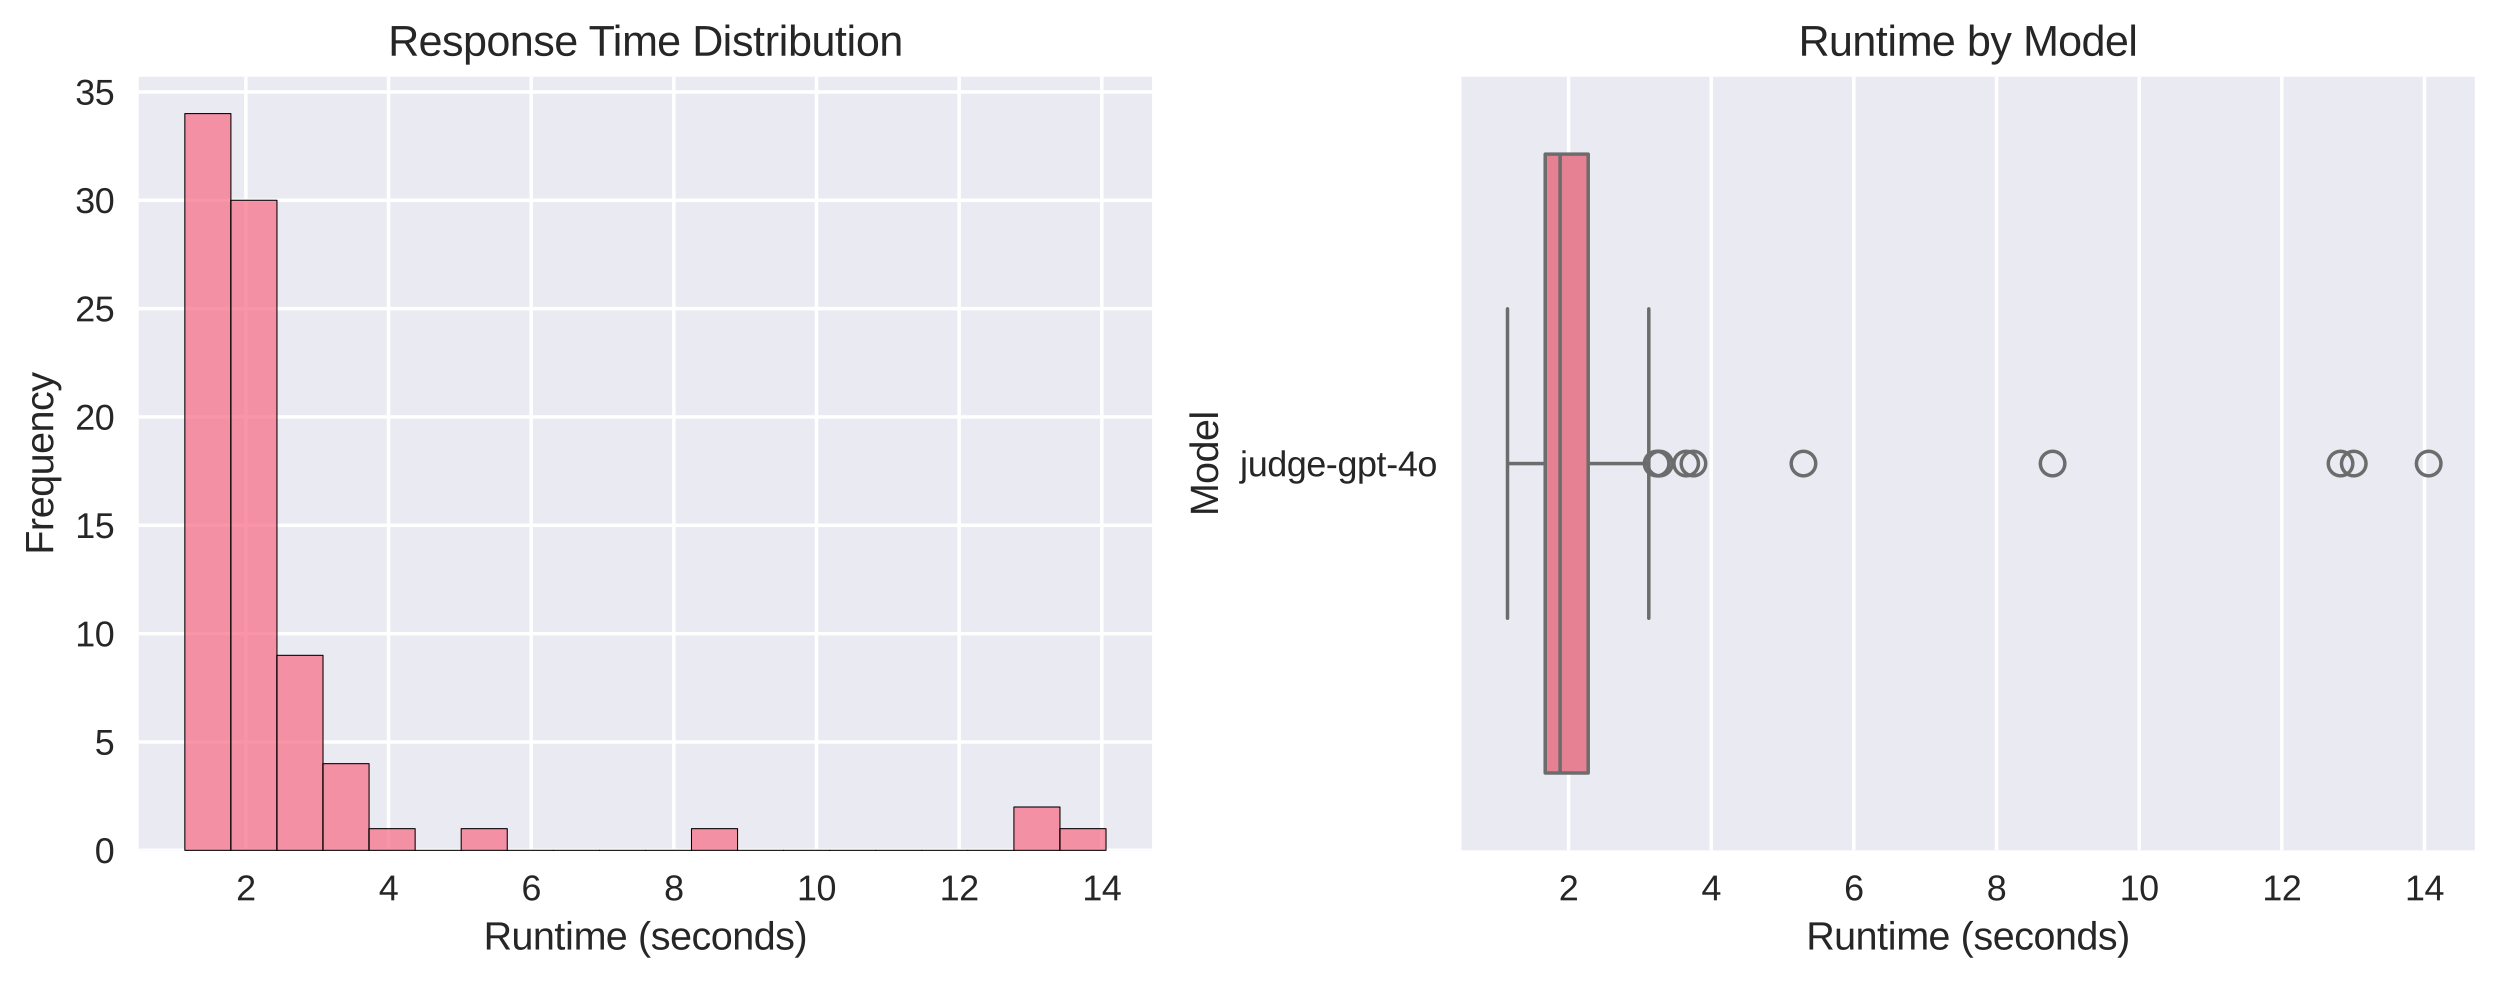 <?xml version="1.0" encoding="utf-8" standalone="no"?>
<!DOCTYPE svg PUBLIC "-//W3C//DTD SVG 1.1//EN"
  "http://www.w3.org/Graphics/SVG/1.1/DTD/svg11.dtd">
<svg xmlns:xlink="http://www.w3.org/1999/xlink" width="712.936pt" height="280.272pt" viewBox="0 0 712.936 280.272" xmlns="http://www.w3.org/2000/svg" version="1.1">
 <defs>
  <style type="text/css">*{stroke-linejoin: round; stroke-linecap: butt}</style>
 </defs>
 <g id="figure_1">
  <g id="patch_1">
   <path d="M 0 280.272 
L 712.936 280.272 
L 712.936 0 
L 0 0 
z
" style="fill: #ffffff"/>
  </g>
  <g id="axes_1">
   <g id="patch_2">
    <path d="M 39.576 242.496 
L 328.546 242.496 
L 328.546 21.896 
L 39.576 21.896 
z
" style="fill: #eaeaf2"/>
   </g>
   <g id="matplotlib.axis_1">
    <g id="xtick_1">
     <g id="line2d_1">
      <path d="M 70.118 242.496 
L 70.118 21.896 
" clip-path="url(#p3efd9ff43c)" style="fill: none; stroke: #ffffff; stroke-linecap: round"/>
     </g>
     <g id="line2d_2"/>
     <g id="text_1">
      <!-- 2 -->
      <g style="fill: #262626" transform="translate(67.338 256.743) scale(0.1 -0.1)">
       <defs>
        <path id="LiberationSans-32" d="M 322 0 
L 322 397 
Q 481 763 711 1042 
Q 941 1322 1194 1548 
Q 1447 1775 1695 1969 
Q 1944 2163 2144 2356 
Q 2344 2550 2467 2762 
Q 2591 2975 2591 3244 
Q 2591 3606 2378 3806 
Q 2166 4006 1788 4006 
Q 1428 4006 1195 3811 
Q 963 3616 922 3263 
L 347 3316 
Q 409 3844 795 4156 
Q 1181 4469 1788 4469 
Q 2453 4469 2811 4155 
Q 3169 3841 3169 3263 
Q 3169 3006 3051 2753 
Q 2934 2500 2703 2247 
Q 2472 1994 1819 1463 
Q 1459 1169 1246 933 
Q 1034 697 941 478 
L 3238 478 
L 3238 0 
L 322 0 
z
" transform="scale(0.016)"/>
       </defs>
       <use xlink:href="#LiberationSans-32"/>
      </g>
     </g>
    </g>
    <g id="xtick_2">
     <g id="line2d_3">
      <path d="M 110.8 242.496 
L 110.8 21.896 
" clip-path="url(#p3efd9ff43c)" style="fill: none; stroke: #ffffff; stroke-linecap: round"/>
     </g>
     <g id="line2d_4"/>
     <g id="text_2">
      <!-- 4 -->
      <g style="fill: #262626" transform="translate(108.02 256.743) scale(0.1 -0.1)">
       <defs>
        <path id="LiberationSans-34" d="M 2753 997 
L 2753 0 
L 2222 0 
L 2222 997 
L 147 997 
L 147 1434 
L 2163 4403 
L 2753 4403 
L 2753 1441 
L 3372 1441 
L 3372 997 
L 2753 997 
z
M 2222 3769 
Q 2216 3750 2134 3603 
Q 2053 3456 2013 3397 
L 884 1734 
L 716 1503 
L 666 1441 
L 2222 1441 
L 2222 3769 
z
" transform="scale(0.016)"/>
       </defs>
       <use xlink:href="#LiberationSans-34"/>
      </g>
     </g>
    </g>
    <g id="xtick_3">
     <g id="line2d_5">
      <path d="M 151.482 242.496 
L 151.482 21.896 
" clip-path="url(#p3efd9ff43c)" style="fill: none; stroke: #ffffff; stroke-linecap: round"/>
     </g>
     <g id="line2d_6"/>
     <g id="text_3">
      <!-- 6 -->
      <g style="fill: #262626" transform="translate(148.701 256.743) scale(0.1 -0.1)">
       <defs>
        <path id="LiberationSans-36" d="M 3278 1441 
Q 3278 744 2900 340 
Q 2522 -63 1856 -63 
Q 1113 -63 719 490 
Q 325 1044 325 2100 
Q 325 3244 734 3856 
Q 1144 4469 1900 4469 
Q 2897 4469 3156 3572 
L 2619 3475 
Q 2453 4013 1894 4013 
Q 1413 4013 1148 3564 
Q 884 3116 884 2266 
Q 1038 2550 1316 2698 
Q 1594 2847 1953 2847 
Q 2563 2847 2920 2465 
Q 3278 2084 3278 1441 
z
M 2706 1416 
Q 2706 1894 2472 2153 
Q 2238 2413 1819 2413 
Q 1425 2413 1183 2183 
Q 941 1953 941 1550 
Q 941 1041 1192 716 
Q 1444 391 1838 391 
Q 2244 391 2475 664 
Q 2706 938 2706 1416 
z
" transform="scale(0.016)"/>
       </defs>
       <use xlink:href="#LiberationSans-36"/>
      </g>
     </g>
    </g>
    <g id="xtick_4">
     <g id="line2d_7">
      <path d="M 192.163 242.496 
L 192.163 21.896 
" clip-path="url(#p3efd9ff43c)" style="fill: none; stroke: #ffffff; stroke-linecap: round"/>
     </g>
     <g id="line2d_8"/>
     <g id="text_4">
      <!-- 8 -->
      <g style="fill: #262626" transform="translate(189.383 256.743) scale(0.1 -0.1)">
       <defs>
        <path id="LiberationSans-38" d="M 3281 1228 
Q 3281 619 2893 278 
Q 2506 -63 1781 -63 
Q 1075 -63 676 271 
Q 278 606 278 1222 
Q 278 1653 525 1947 
Q 772 2241 1156 2303 
L 1156 2316 
Q 797 2400 589 2681 
Q 381 2963 381 3341 
Q 381 3844 757 4156 
Q 1134 4469 1769 4469 
Q 2419 4469 2795 4162 
Q 3172 3856 3172 3334 
Q 3172 2956 2962 2675 
Q 2753 2394 2391 2322 
L 2391 2309 
Q 2813 2241 3047 1952 
Q 3281 1663 3281 1228 
z
M 2588 3303 
Q 2588 4050 1769 4050 
Q 1372 4050 1164 3862 
Q 956 3675 956 3303 
Q 956 2925 1170 2726 
Q 1384 2528 1775 2528 
Q 2172 2528 2380 2711 
Q 2588 2894 2588 3303 
z
M 2697 1281 
Q 2697 1691 2453 1898 
Q 2209 2106 1769 2106 
Q 1341 2106 1100 1882 
Q 859 1659 859 1269 
Q 859 359 1788 359 
Q 2247 359 2472 579 
Q 2697 800 2697 1281 
z
" transform="scale(0.016)"/>
       </defs>
       <use xlink:href="#LiberationSans-38"/>
      </g>
     </g>
    </g>
    <g id="xtick_5">
     <g id="line2d_9">
      <path d="M 232.845 242.496 
L 232.845 21.896 
" clip-path="url(#p3efd9ff43c)" style="fill: none; stroke: #ffffff; stroke-linecap: round"/>
     </g>
     <g id="line2d_10"/>
     <g id="text_5">
      <!-- 10 -->
      <g style="fill: #262626" transform="translate(227.284 256.743) scale(0.1 -0.1)">
       <defs>
        <path id="LiberationSans-31" d="M 488 0 
L 488 478 
L 1609 478 
L 1609 3866 
L 616 3156 
L 616 3688 
L 1656 4403 
L 2175 4403 
L 2175 478 
L 3247 478 
L 3247 0 
L 488 0 
z
" transform="scale(0.016)"/>
        <path id="LiberationSans-30" d="M 3309 2203 
Q 3309 1100 2920 518 
Q 2531 -63 1772 -63 
Q 1013 -63 631 515 
Q 250 1094 250 2203 
Q 250 3338 620 3903 
Q 991 4469 1791 4469 
Q 2569 4469 2939 3897 
Q 3309 3325 3309 2203 
z
M 2738 2203 
Q 2738 3156 2517 3584 
Q 2297 4013 1791 4013 
Q 1272 4013 1045 3591 
Q 819 3169 819 2203 
Q 819 1266 1048 831 
Q 1278 397 1778 397 
Q 2275 397 2506 840 
Q 2738 1284 2738 2203 
z
" transform="scale(0.016)"/>
       </defs>
       <use xlink:href="#LiberationSans-31"/>
       <use xlink:href="#LiberationSans-30" x="55.615"/>
      </g>
     </g>
    </g>
    <g id="xtick_6">
     <g id="line2d_11">
      <path d="M 273.526 242.496 
L 273.526 21.896 
" clip-path="url(#p3efd9ff43c)" style="fill: none; stroke: #ffffff; stroke-linecap: round"/>
     </g>
     <g id="line2d_12"/>
     <g id="text_6">
      <!-- 12 -->
      <g style="fill: #262626" transform="translate(267.965 256.743) scale(0.1 -0.1)">
       <use xlink:href="#LiberationSans-31"/>
       <use xlink:href="#LiberationSans-32" x="55.615"/>
      </g>
     </g>
    </g>
    <g id="xtick_7">
     <g id="line2d_13">
      <path d="M 314.208 242.496 
L 314.208 21.896 
" clip-path="url(#p3efd9ff43c)" style="fill: none; stroke: #ffffff; stroke-linecap: round"/>
     </g>
     <g id="line2d_14"/>
     <g id="text_7">
      <!-- 14 -->
      <g style="fill: #262626" transform="translate(308.647 256.743) scale(0.1 -0.1)">
       <use xlink:href="#LiberationSans-31"/>
       <use xlink:href="#LiberationSans-34" x="55.615"/>
      </g>
     </g>
    </g>
    <g id="text_8">
     <!-- Runtime (seconds) -->
     <g style="fill: #262626" transform="translate(137.907 270.79) scale(0.11 -0.11)">
      <defs>
       <path id="LiberationSans-52" d="M 3638 0 
L 2494 1828 
L 1122 1828 
L 1122 0 
L 525 0 
L 525 4403 
L 2597 4403 
Q 3341 4403 3745 4070 
Q 4150 3738 4150 3144 
Q 4150 2653 3864 2318 
Q 3578 1984 3075 1897 
L 4325 0 
L 3638 0 
z
M 3550 3138 
Q 3550 3522 3289 3723 
Q 3028 3925 2538 3925 
L 1122 3925 
L 1122 2300 
L 2563 2300 
Q 3034 2300 3292 2520 
Q 3550 2741 3550 3138 
z
" transform="scale(0.016)"/>
       <path id="LiberationSans-75" d="M 981 3381 
L 981 1238 
Q 981 903 1047 718 
Q 1113 534 1256 453 
Q 1400 372 1678 372 
Q 2084 372 2318 650 
Q 2553 928 2553 1422 
L 2553 3381 
L 3116 3381 
L 3116 722 
Q 3116 131 3134 0 
L 2603 0 
Q 2600 16 2597 84 
Q 2594 153 2589 242 
Q 2584 331 2578 578 
L 2569 578 
Q 2375 228 2120 82 
Q 1866 -63 1488 -63 
Q 931 -63 673 214 
Q 416 491 416 1128 
L 416 3381 
L 981 3381 
z
" transform="scale(0.016)"/>
       <path id="LiberationSans-6e" d="M 2578 0 
L 2578 2144 
Q 2578 2478 2512 2662 
Q 2447 2847 2303 2928 
Q 2159 3009 1881 3009 
Q 1475 3009 1240 2731 
Q 1006 2453 1006 1959 
L 1006 0 
L 444 0 
L 444 2659 
Q 444 3250 425 3381 
L 956 3381 
Q 959 3366 962 3297 
Q 966 3228 970 3139 
Q 975 3050 981 2803 
L 991 2803 
Q 1184 3153 1439 3298 
Q 1694 3444 2072 3444 
Q 2628 3444 2886 3167 
Q 3144 2891 3144 2253 
L 3144 0 
L 2578 0 
z
" transform="scale(0.016)"/>
       <path id="LiberationSans-74" d="M 1731 25 
Q 1453 -50 1163 -50 
Q 488 -50 488 716 
L 488 2972 
L 97 2972 
L 97 3381 
L 509 3381 
L 675 4138 
L 1050 4138 
L 1050 3381 
L 1675 3381 
L 1675 2972 
L 1050 2972 
L 1050 838 
Q 1050 594 1129 495 
Q 1209 397 1406 397 
Q 1519 397 1731 441 
L 1731 25 
z
" transform="scale(0.016)"/>
       <path id="LiberationSans-69" d="M 428 4100 
L 428 4638 
L 991 4638 
L 991 4100 
L 428 4100 
z
M 428 0 
L 428 3381 
L 991 3381 
L 991 0 
L 428 0 
z
" transform="scale(0.016)"/>
       <path id="LiberationSans-6d" d="M 2400 0 
L 2400 2144 
Q 2400 2634 2265 2821 
Q 2131 3009 1781 3009 
Q 1422 3009 1212 2734 
Q 1003 2459 1003 1959 
L 1003 0 
L 444 0 
L 444 2659 
Q 444 3250 425 3381 
L 956 3381 
Q 959 3366 962 3297 
Q 966 3228 970 3139 
Q 975 3050 981 2803 
L 991 2803 
Q 1172 3163 1406 3303 
Q 1641 3444 1978 3444 
Q 2363 3444 2586 3291 
Q 2809 3138 2897 2803 
L 2906 2803 
Q 3081 3144 3329 3294 
Q 3578 3444 3931 3444 
Q 4444 3444 4676 3166 
Q 4909 2888 4909 2253 
L 4909 0 
L 4353 0 
L 4353 2144 
Q 4353 2634 4218 2821 
Q 4084 3009 3734 3009 
Q 3366 3009 3161 2736 
Q 2956 2463 2956 1959 
L 2956 0 
L 2400 0 
z
" transform="scale(0.016)"/>
       <path id="LiberationSans-65" d="M 863 1572 
Q 863 991 1103 675 
Q 1344 359 1806 359 
Q 2172 359 2392 506 
Q 2613 653 2691 878 
L 3184 738 
Q 2881 -63 1806 -63 
Q 1056 -63 664 384 
Q 272 831 272 1713 
Q 272 2550 664 2997 
Q 1056 3444 1784 3444 
Q 3275 3444 3275 1647 
L 3275 1572 
L 863 1572 
z
M 2694 2003 
Q 2647 2538 2422 2783 
Q 2197 3028 1775 3028 
Q 1366 3028 1127 2754 
Q 888 2481 869 2003 
L 2694 2003 
z
" transform="scale(0.016)"/>
       <path id="LiberationSans-20" transform="scale(0.016)"/>
       <path id="LiberationSans-28" d="M 397 1663 
Q 397 2566 680 3284 
Q 963 4003 1550 4638 
L 2094 4638 
Q 1509 3988 1236 3256 
Q 963 2525 963 1656 
Q 963 791 1233 62 
Q 1503 -666 2094 -1325 
L 1550 -1325 
Q 959 -688 678 32 
Q 397 753 397 1650 
L 397 1663 
z
" transform="scale(0.016)"/>
       <path id="LiberationSans-73" d="M 2969 934 
Q 2969 456 2608 196 
Q 2247 -63 1597 -63 
Q 966 -63 623 145 
Q 281 353 178 794 
L 675 891 
Q 747 619 972 492 
Q 1197 366 1597 366 
Q 2025 366 2223 497 
Q 2422 628 2422 891 
Q 2422 1091 2284 1216 
Q 2147 1341 1841 1422 
L 1438 1528 
Q 953 1653 748 1773 
Q 544 1894 428 2066 
Q 313 2238 313 2488 
Q 313 2950 642 3192 
Q 972 3434 1603 3434 
Q 2163 3434 2492 3237 
Q 2822 3041 2909 2606 
L 2403 2544 
Q 2356 2769 2151 2889 
Q 1947 3009 1603 3009 
Q 1222 3009 1040 2893 
Q 859 2778 859 2544 
Q 859 2400 934 2306 
Q 1009 2213 1156 2147 
Q 1303 2081 1775 1966 
Q 2222 1853 2419 1758 
Q 2616 1663 2730 1547 
Q 2844 1431 2906 1279 
Q 2969 1128 2969 934 
z
" transform="scale(0.016)"/>
       <path id="LiberationSans-63" d="M 859 1706 
Q 859 1031 1071 706 
Q 1284 381 1713 381 
Q 2013 381 2214 543 
Q 2416 706 2463 1044 
L 3031 1006 
Q 2966 519 2616 228 
Q 2266 -63 1728 -63 
Q 1019 -63 645 385 
Q 272 834 272 1694 
Q 272 2547 647 2995 
Q 1022 3444 1722 3444 
Q 2241 3444 2583 3175 
Q 2925 2906 3013 2434 
L 2434 2391 
Q 2391 2672 2212 2837 
Q 2034 3003 1706 3003 
Q 1259 3003 1059 2706 
Q 859 2409 859 1706 
z
" transform="scale(0.016)"/>
       <path id="LiberationSans-6f" d="M 3291 1694 
Q 3291 806 2900 371 
Q 2509 -63 1766 -63 
Q 1025 -63 647 389 
Q 269 841 269 1694 
Q 269 3444 1784 3444 
Q 2559 3444 2925 3017 
Q 3291 2591 3291 1694 
z
M 2700 1694 
Q 2700 2394 2492 2711 
Q 2284 3028 1794 3028 
Q 1300 3028 1079 2704 
Q 859 2381 859 1694 
Q 859 1025 1076 689 
Q 1294 353 1759 353 
Q 2266 353 2483 678 
Q 2700 1003 2700 1694 
z
" transform="scale(0.016)"/>
       <path id="LiberationSans-64" d="M 2566 544 
Q 2409 219 2151 78 
Q 1894 -63 1513 -63 
Q 872 -63 570 368 
Q 269 800 269 1675 
Q 269 3444 1513 3444 
Q 1897 3444 2153 3303 
Q 2409 3163 2566 2856 
L 2572 2856 
L 2566 3234 
L 2566 4638 
L 3128 4638 
L 3128 697 
Q 3128 169 3147 0 
L 2609 0 
Q 2600 50 2589 231 
Q 2578 413 2578 544 
L 2566 544 
z
M 859 1694 
Q 859 984 1046 678 
Q 1234 372 1656 372 
Q 2134 372 2350 703 
Q 2566 1034 2566 1731 
Q 2566 2403 2350 2715 
Q 2134 3028 1663 3028 
Q 1238 3028 1048 2714 
Q 859 2400 859 1694 
z
" transform="scale(0.016)"/>
       <path id="LiberationSans-29" d="M 1734 1650 
Q 1734 747 1451 28 
Q 1169 -691 581 -1325 
L 38 -1325 
Q 625 -669 897 57 
Q 1169 784 1169 1656 
Q 1169 2528 895 3256 
Q 622 3984 38 4638 
L 581 4638 
Q 1172 4000 1453 3279 
Q 1734 2559 1734 1663 
L 1734 1650 
z
" transform="scale(0.016)"/>
      </defs>
      <use xlink:href="#LiberationSans-52"/>
      <use xlink:href="#LiberationSans-75" x="72.217"/>
      <use xlink:href="#LiberationSans-6e" x="127.832"/>
      <use xlink:href="#LiberationSans-74" x="183.447"/>
      <use xlink:href="#LiberationSans-69" x="211.23"/>
      <use xlink:href="#LiberationSans-6d" x="233.447"/>
      <use xlink:href="#LiberationSans-65" x="316.748"/>
      <use xlink:href="#LiberationSans-20" x="372.363"/>
      <use xlink:href="#LiberationSans-28" x="400.146"/>
      <use xlink:href="#LiberationSans-73" x="433.447"/>
      <use xlink:href="#LiberationSans-65" x="483.447"/>
      <use xlink:href="#LiberationSans-63" x="539.062"/>
      <use xlink:href="#LiberationSans-6f" x="589.062"/>
      <use xlink:href="#LiberationSans-6e" x="644.678"/>
      <use xlink:href="#LiberationSans-64" x="700.293"/>
      <use xlink:href="#LiberationSans-73" x="755.908"/>
      <use xlink:href="#LiberationSans-29" x="805.908"/>
     </g>
    </g>
   </g>
   <g id="matplotlib.axis_2">
    <g id="ytick_1">
     <g id="line2d_15">
      <path d="M 39.576 242.496 
L 328.546 242.496 
" clip-path="url(#p3efd9ff43c)" style="fill: none; stroke: #ffffff; stroke-linecap: round"/>
     </g>
     <g id="line2d_16"/>
     <g id="text_9">
      <!-- 0 -->
      <g style="fill: #262626" transform="translate(27.015 246.12) scale(0.1 -0.1)">
       <use xlink:href="#LiberationSans-30"/>
      </g>
     </g>
    </g>
    <g id="ytick_2">
     <g id="line2d_17">
      <path d="M 39.576 211.6 
L 328.546 211.6 
" clip-path="url(#p3efd9ff43c)" style="fill: none; stroke: #ffffff; stroke-linecap: round"/>
     </g>
     <g id="line2d_18"/>
     <g id="text_10">
      <!-- 5 -->
      <g style="fill: #262626" transform="translate(27.015 215.223) scale(0.1 -0.1)">
       <defs>
        <path id="LiberationSans-35" d="M 3291 1434 
Q 3291 738 2877 337 
Q 2463 -63 1728 -63 
Q 1113 -63 734 206 
Q 356 475 256 984 
L 825 1050 
Q 1003 397 1741 397 
Q 2194 397 2450 670 
Q 2706 944 2706 1422 
Q 2706 1838 2448 2094 
Q 2191 2350 1753 2350 
Q 1525 2350 1328 2278 
Q 1131 2206 934 2034 
L 384 2034 
L 531 4403 
L 3034 4403 
L 3034 3925 
L 1044 3925 
L 959 2528 
Q 1325 2809 1869 2809 
Q 2519 2809 2905 2428 
Q 3291 2047 3291 1434 
z
" transform="scale(0.016)"/>
       </defs>
       <use xlink:href="#LiberationSans-35"/>
      </g>
     </g>
    </g>
    <g id="ytick_3">
     <g id="line2d_19">
      <path d="M 39.576 180.704 
L 328.546 180.704 
" clip-path="url(#p3efd9ff43c)" style="fill: none; stroke: #ffffff; stroke-linecap: round"/>
     </g>
     <g id="line2d_20"/>
     <g id="text_11">
      <!-- 10 -->
      <g style="fill: #262626" transform="translate(21.454 184.327) scale(0.1 -0.1)">
       <use xlink:href="#LiberationSans-31"/>
       <use xlink:href="#LiberationSans-30" x="55.615"/>
      </g>
     </g>
    </g>
    <g id="ytick_4">
     <g id="line2d_21">
      <path d="M 39.576 149.807 
L 328.546 149.807 
" clip-path="url(#p3efd9ff43c)" style="fill: none; stroke: #ffffff; stroke-linecap: round"/>
     </g>
     <g id="line2d_22"/>
     <g id="text_12">
      <!-- 15 -->
      <g style="fill: #262626" transform="translate(21.454 153.431) scale(0.1 -0.1)">
       <use xlink:href="#LiberationSans-31"/>
       <use xlink:href="#LiberationSans-35" x="55.615"/>
      </g>
     </g>
    </g>
    <g id="ytick_5">
     <g id="line2d_23">
      <path d="M 39.576 118.911 
L 328.546 118.911 
" clip-path="url(#p3efd9ff43c)" style="fill: none; stroke: #ffffff; stroke-linecap: round"/>
     </g>
     <g id="line2d_24"/>
     <g id="text_13">
      <!-- 20 -->
      <g style="fill: #262626" transform="translate(21.454 122.534) scale(0.1 -0.1)">
       <use xlink:href="#LiberationSans-32"/>
       <use xlink:href="#LiberationSans-30" x="55.615"/>
      </g>
     </g>
    </g>
    <g id="ytick_6">
     <g id="line2d_25">
      <path d="M 39.576 88.014 
L 328.546 88.014 
" clip-path="url(#p3efd9ff43c)" style="fill: none; stroke: #ffffff; stroke-linecap: round"/>
     </g>
     <g id="line2d_26"/>
     <g id="text_14">
      <!-- 25 -->
      <g style="fill: #262626" transform="translate(21.454 91.638) scale(0.1 -0.1)">
       <use xlink:href="#LiberationSans-32"/>
       <use xlink:href="#LiberationSans-35" x="55.615"/>
      </g>
     </g>
    </g>
    <g id="ytick_7">
     <g id="line2d_27">
      <path d="M 39.576 57.118 
L 328.546 57.118 
" clip-path="url(#p3efd9ff43c)" style="fill: none; stroke: #ffffff; stroke-linecap: round"/>
     </g>
     <g id="line2d_28"/>
     <g id="text_15">
      <!-- 30 -->
      <g style="fill: #262626" transform="translate(21.454 60.742) scale(0.1 -0.1)">
       <defs>
        <path id="LiberationSans-33" d="M 3278 1216 
Q 3278 606 2890 271 
Q 2503 -63 1784 -63 
Q 1116 -63 717 239 
Q 319 541 244 1131 
L 825 1184 
Q 938 403 1784 403 
Q 2209 403 2451 612 
Q 2694 822 2694 1234 
Q 2694 1594 2417 1795 
Q 2141 1997 1619 1997 
L 1300 1997 
L 1300 2484 
L 1606 2484 
Q 2069 2484 2323 2686 
Q 2578 2888 2578 3244 
Q 2578 3597 2370 3801 
Q 2163 4006 1753 4006 
Q 1381 4006 1151 3815 
Q 922 3625 884 3278 
L 319 3322 
Q 381 3863 767 4166 
Q 1153 4469 1759 4469 
Q 2422 4469 2789 4161 
Q 3156 3853 3156 3303 
Q 3156 2881 2920 2617 
Q 2684 2353 2234 2259 
L 2234 2247 
Q 2728 2194 3003 1916 
Q 3278 1638 3278 1216 
z
" transform="scale(0.016)"/>
       </defs>
       <use xlink:href="#LiberationSans-33"/>
       <use xlink:href="#LiberationSans-30" x="55.615"/>
      </g>
     </g>
    </g>
    <g id="ytick_8">
     <g id="line2d_29">
      <path d="M 39.576 26.222 
L 328.546 26.222 
" clip-path="url(#p3efd9ff43c)" style="fill: none; stroke: #ffffff; stroke-linecap: round"/>
     </g>
     <g id="line2d_30"/>
     <g id="text_16">
      <!-- 35 -->
      <g style="fill: #262626" transform="translate(21.454 29.845) scale(0.1 -0.1)">
       <use xlink:href="#LiberationSans-33"/>
       <use xlink:href="#LiberationSans-35" x="55.615"/>
      </g>
     </g>
    </g>
    <g id="text_17">
     <!-- Frequency -->
     <g style="fill: #262626" transform="translate(15.172 158.179) rotate(-90) scale(0.11 -0.11)">
      <defs>
       <path id="LiberationSans-46" d="M 1122 3916 
L 1122 2278 
L 3578 2278 
L 3578 1784 
L 1122 1784 
L 1122 0 
L 525 0 
L 525 4403 
L 3653 4403 
L 3653 3916 
L 1122 3916 
z
" transform="scale(0.016)"/>
       <path id="LiberationSans-72" d="M 444 0 
L 444 2594 
Q 444 2950 425 3381 
L 956 3381 
Q 981 2806 981 2691 
L 994 2691 
Q 1128 3125 1303 3284 
Q 1478 3444 1797 3444 
Q 1909 3444 2025 3413 
L 2025 2897 
Q 1913 2928 1725 2928 
Q 1375 2928 1190 2626 
Q 1006 2325 1006 1763 
L 1006 0 
L 444 0 
z
" transform="scale(0.016)"/>
       <path id="LiberationSans-71" d="M 1513 -63 
Q 869 -63 569 371 
Q 269 806 269 1675 
Q 269 3444 1513 3444 
Q 1897 3444 2147 3308 
Q 2397 3172 2566 2856 
L 2572 2856 
Q 2572 2950 2584 3179 
Q 2597 3409 2609 3425 
L 3150 3425 
Q 3128 3241 3128 2503 
L 3128 -1328 
L 2566 -1328 
L 2566 44 
L 2578 556 
L 2572 556 
Q 2403 222 2156 79 
Q 1909 -63 1513 -63 
z
M 2566 1731 
Q 2566 2391 2350 2709 
Q 2134 3028 1663 3028 
Q 1234 3028 1046 2709 
Q 859 2391 859 1694 
Q 859 984 1048 678 
Q 1238 372 1656 372 
Q 2134 372 2350 712 
Q 2566 1053 2566 1731 
z
" transform="scale(0.016)"/>
       <path id="LiberationSans-79" d="M 597 -1328 
Q 366 -1328 209 -1294 
L 209 -872 
Q 328 -891 472 -891 
Q 997 -891 1303 -119 
L 1356 16 
L 16 3381 
L 616 3381 
L 1328 1513 
Q 1344 1469 1366 1408 
Q 1388 1347 1506 1000 
Q 1625 653 1634 613 
L 1853 1228 
L 2594 3381 
L 3188 3381 
L 1888 0 
Q 1678 -541 1497 -805 
Q 1316 -1069 1095 -1198 
Q 875 -1328 597 -1328 
z
" transform="scale(0.016)"/>
      </defs>
      <use xlink:href="#LiberationSans-46"/>
      <use xlink:href="#LiberationSans-72" x="61.084"/>
      <use xlink:href="#LiberationSans-65" x="94.385"/>
      <use xlink:href="#LiberationSans-71" x="150"/>
      <use xlink:href="#LiberationSans-75" x="205.615"/>
      <use xlink:href="#LiberationSans-65" x="261.23"/>
      <use xlink:href="#LiberationSans-6e" x="316.846"/>
      <use xlink:href="#LiberationSans-63" x="372.461"/>
      <use xlink:href="#LiberationSans-79" x="422.461"/>
     </g>
    </g>
   </g>
   <g id="patch_3">
    <path d="M 52.711 242.496 
L 65.846 242.496 
L 65.846 32.401 
L 52.711 32.401 
z
" clip-path="url(#p3efd9ff43c)" style="fill: #f77189; fill-opacity: 0.75; stroke: #000000; stroke-width: 0.3; stroke-linejoin: miter"/>
   </g>
   <g id="patch_4">
    <path d="M 65.846 242.496 
L 78.981 242.496 
L 78.981 57.118 
L 65.846 57.118 
z
" clip-path="url(#p3efd9ff43c)" style="fill: #f77189; fill-opacity: 0.75; stroke: #000000; stroke-width: 0.3; stroke-linejoin: miter"/>
   </g>
   <g id="patch_5">
    <path d="M 78.981 242.496 
L 92.116 242.496 
L 92.116 186.883 
L 78.981 186.883 
z
" clip-path="url(#p3efd9ff43c)" style="fill: #f77189; fill-opacity: 0.75; stroke: #000000; stroke-width: 0.3; stroke-linejoin: miter"/>
   </g>
   <g id="patch_6">
    <path d="M 92.116 242.496 
L 105.251 242.496 
L 105.251 217.779 
L 92.116 217.779 
z
" clip-path="url(#p3efd9ff43c)" style="fill: #f77189; fill-opacity: 0.75; stroke: #000000; stroke-width: 0.3; stroke-linejoin: miter"/>
   </g>
   <g id="patch_7">
    <path d="M 105.251 242.496 
L 118.386 242.496 
L 118.386 236.317 
L 105.251 236.317 
z
" clip-path="url(#p3efd9ff43c)" style="fill: #f77189; fill-opacity: 0.75; stroke: #000000; stroke-width: 0.3; stroke-linejoin: miter"/>
   </g>
   <g id="patch_8">
    <path d="M 118.386 242.496 
L 131.521 242.496 
L 131.521 242.496 
L 118.386 242.496 
z
" clip-path="url(#p3efd9ff43c)" style="fill: #f77189; fill-opacity: 0.75; stroke: #000000; stroke-width: 0.3; stroke-linejoin: miter"/>
   </g>
   <g id="patch_9">
    <path d="M 131.521 242.496 
L 144.656 242.496 
L 144.656 236.317 
L 131.521 236.317 
z
" clip-path="url(#p3efd9ff43c)" style="fill: #f77189; fill-opacity: 0.75; stroke: #000000; stroke-width: 0.3; stroke-linejoin: miter"/>
   </g>
   <g id="patch_10">
    <path d="M 144.656 242.496 
L 157.791 242.496 
L 157.791 242.496 
L 144.656 242.496 
z
" clip-path="url(#p3efd9ff43c)" style="fill: #f77189; fill-opacity: 0.75; stroke: #000000; stroke-width: 0.3; stroke-linejoin: miter"/>
   </g>
   <g id="patch_11">
    <path d="M 157.791 242.496 
L 170.926 242.496 
L 170.926 242.496 
L 157.791 242.496 
z
" clip-path="url(#p3efd9ff43c)" style="fill: #f77189; fill-opacity: 0.75; stroke: #000000; stroke-width: 0.3; stroke-linejoin: miter"/>
   </g>
   <g id="patch_12">
    <path d="M 170.926 242.496 
L 184.061 242.496 
L 184.061 242.496 
L 170.926 242.496 
z
" clip-path="url(#p3efd9ff43c)" style="fill: #f77189; fill-opacity: 0.75; stroke: #000000; stroke-width: 0.3; stroke-linejoin: miter"/>
   </g>
   <g id="patch_13">
    <path d="M 184.061 242.496 
L 197.196 242.496 
L 197.196 242.496 
L 184.061 242.496 
z
" clip-path="url(#p3efd9ff43c)" style="fill: #f77189; fill-opacity: 0.75; stroke: #000000; stroke-width: 0.3; stroke-linejoin: miter"/>
   </g>
   <g id="patch_14">
    <path d="M 197.196 242.496 
L 210.331 242.496 
L 210.331 236.317 
L 197.196 236.317 
z
" clip-path="url(#p3efd9ff43c)" style="fill: #f77189; fill-opacity: 0.75; stroke: #000000; stroke-width: 0.3; stroke-linejoin: miter"/>
   </g>
   <g id="patch_15">
    <path d="M 210.331 242.496 
L 223.466 242.496 
L 223.466 242.496 
L 210.331 242.496 
z
" clip-path="url(#p3efd9ff43c)" style="fill: #f77189; fill-opacity: 0.75; stroke: #000000; stroke-width: 0.3; stroke-linejoin: miter"/>
   </g>
   <g id="patch_16">
    <path d="M 223.466 242.496 
L 236.601 242.496 
L 236.601 242.496 
L 223.466 242.496 
z
" clip-path="url(#p3efd9ff43c)" style="fill: #f77189; fill-opacity: 0.75; stroke: #000000; stroke-width: 0.3; stroke-linejoin: miter"/>
   </g>
   <g id="patch_17">
    <path d="M 236.601 242.496 
L 249.736 242.496 
L 249.736 242.496 
L 236.601 242.496 
z
" clip-path="url(#p3efd9ff43c)" style="fill: #f77189; fill-opacity: 0.75; stroke: #000000; stroke-width: 0.3; stroke-linejoin: miter"/>
   </g>
   <g id="patch_18">
    <path d="M 249.736 242.496 
L 262.871 242.496 
L 262.871 242.496 
L 249.736 242.496 
z
" clip-path="url(#p3efd9ff43c)" style="fill: #f77189; fill-opacity: 0.75; stroke: #000000; stroke-width: 0.3; stroke-linejoin: miter"/>
   </g>
   <g id="patch_19">
    <path d="M 262.871 242.496 
L 276.006 242.496 
L 276.006 242.496 
L 262.871 242.496 
z
" clip-path="url(#p3efd9ff43c)" style="fill: #f77189; fill-opacity: 0.75; stroke: #000000; stroke-width: 0.3; stroke-linejoin: miter"/>
   </g>
   <g id="patch_20">
    <path d="M 276.006 242.496 
L 289.141 242.496 
L 289.141 242.496 
L 276.006 242.496 
z
" clip-path="url(#p3efd9ff43c)" style="fill: #f77189; fill-opacity: 0.75; stroke: #000000; stroke-width: 0.3; stroke-linejoin: miter"/>
   </g>
   <g id="patch_21">
    <path d="M 289.141 242.496 
L 302.276 242.496 
L 302.276 230.138 
L 289.141 230.138 
z
" clip-path="url(#p3efd9ff43c)" style="fill: #f77189; fill-opacity: 0.75; stroke: #000000; stroke-width: 0.3; stroke-linejoin: miter"/>
   </g>
   <g id="patch_22">
    <path d="M 302.276 242.496 
L 315.411 242.496 
L 315.411 236.317 
L 302.276 236.317 
z
" clip-path="url(#p3efd9ff43c)" style="fill: #f77189; fill-opacity: 0.75; stroke: #000000; stroke-width: 0.3; stroke-linejoin: miter"/>
   </g>
   <g id="patch_23">
    <path d="M 39.576 242.496 
L 39.576 21.896 
" style="fill: none"/>
   </g>
   <g id="patch_24">
    <path d="M 328.546 242.496 
L 328.546 21.896 
" style="fill: none"/>
   </g>
   <g id="patch_25">
    <path d="M 39.576 242.496 
L 328.546 242.496 
" style="fill: none"/>
   </g>
   <g id="patch_26">
    <path d="M 39.576 21.896 
L 328.546 21.896 
" style="fill: none"/>
   </g>
   <g id="text_18">
    <!-- Response Time Distribution -->
    <g style="fill: #262626" transform="translate(110.699 15.896) scale(0.12 -0.12)">
     <defs>
      <path id="LiberationSans-70" d="M 3291 1706 
Q 3291 -63 2047 -63 
Q 1266 -63 997 525 
L 981 525 
Q 994 500 994 -6 
L 994 -1328 
L 431 -1328 
L 431 2691 
Q 431 3213 413 3381 
L 956 3381 
Q 959 3369 965 3292 
Q 972 3216 980 3056 
Q 988 2897 988 2838 
L 1000 2838 
Q 1150 3150 1397 3295 
Q 1644 3441 2047 3441 
Q 2672 3441 2981 3022 
Q 3291 2603 3291 1706 
z
M 2700 1694 
Q 2700 2400 2509 2703 
Q 2319 3006 1903 3006 
Q 1569 3006 1380 2865 
Q 1191 2725 1092 2426 
Q 994 2128 994 1650 
Q 994 984 1206 668 
Q 1419 353 1897 353 
Q 2316 353 2508 661 
Q 2700 969 2700 1694 
z
" transform="scale(0.016)"/>
      <path id="LiberationSans-54" d="M 2250 3916 
L 2250 0 
L 1656 0 
L 1656 3916 
L 144 3916 
L 144 4403 
L 3763 4403 
L 3763 3916 
L 2250 3916 
z
" transform="scale(0.016)"/>
      <path id="LiberationSans-44" d="M 4316 2247 
Q 4316 1566 4050 1055 
Q 3784 544 3296 272 
Q 2809 0 2172 0 
L 525 0 
L 525 4403 
L 1981 4403 
Q 3100 4403 3708 3842 
Q 4316 3281 4316 2247 
z
M 3716 2247 
Q 3716 3066 3267 3495 
Q 2819 3925 1969 3925 
L 1122 3925 
L 1122 478 
L 2103 478 
Q 2588 478 2955 690 
Q 3322 903 3519 1303 
Q 3716 1703 3716 2247 
z
" transform="scale(0.016)"/>
      <path id="LiberationSans-62" d="M 3291 1706 
Q 3291 -63 2047 -63 
Q 1663 -63 1408 76 
Q 1153 216 994 525 
L 988 525 
Q 988 428 975 229 
Q 963 31 956 0 
L 413 0 
Q 431 169 431 697 
L 431 4638 
L 994 4638 
L 994 3316 
Q 994 3113 981 2838 
L 994 2838 
Q 1150 3163 1408 3303 
Q 1666 3444 2047 3444 
Q 2688 3444 2989 3012 
Q 3291 2581 3291 1706 
z
M 2700 1688 
Q 2700 2397 2512 2703 
Q 2325 3009 1903 3009 
Q 1428 3009 1211 2684 
Q 994 2359 994 1653 
Q 994 988 1206 670 
Q 1419 353 1897 353 
Q 2322 353 2511 667 
Q 2700 981 2700 1688 
z
" transform="scale(0.016)"/>
     </defs>
     <use xlink:href="#LiberationSans-52"/>
     <use xlink:href="#LiberationSans-65" x="72.217"/>
     <use xlink:href="#LiberationSans-73" x="127.832"/>
     <use xlink:href="#LiberationSans-70" x="177.832"/>
     <use xlink:href="#LiberationSans-6f" x="233.447"/>
     <use xlink:href="#LiberationSans-6e" x="289.062"/>
     <use xlink:href="#LiberationSans-73" x="344.678"/>
     <use xlink:href="#LiberationSans-65" x="394.678"/>
     <use xlink:href="#LiberationSans-20" x="450.293"/>
     <use xlink:href="#LiberationSans-54" x="476.326"/>
     <use xlink:href="#LiberationSans-69" x="533.66"/>
     <use xlink:href="#LiberationSans-6d" x="555.877"/>
     <use xlink:href="#LiberationSans-65" x="639.178"/>
     <use xlink:href="#LiberationSans-20" x="694.793"/>
     <use xlink:href="#LiberationSans-44" x="722.576"/>
     <use xlink:href="#LiberationSans-69" x="794.793"/>
     <use xlink:href="#LiberationSans-73" x="817.01"/>
     <use xlink:href="#LiberationSans-74" x="867.01"/>
     <use xlink:href="#LiberationSans-72" x="894.793"/>
     <use xlink:href="#LiberationSans-69" x="928.094"/>
     <use xlink:href="#LiberationSans-62" x="950.311"/>
     <use xlink:href="#LiberationSans-75" x="1005.926"/>
     <use xlink:href="#LiberationSans-74" x="1061.541"/>
     <use xlink:href="#LiberationSans-69" x="1089.324"/>
     <use xlink:href="#LiberationSans-6f" x="1111.541"/>
     <use xlink:href="#LiberationSans-6e" x="1167.156"/>
    </g>
   </g>
  </g>
  <g id="axes_2">
   <g id="patch_27">
    <path d="M 416.766 242.496 
L 705.736 242.496 
L 705.736 21.896 
L 416.766 21.896 
z
" style="fill: #eaeaf2"/>
   </g>
   <g id="matplotlib.axis_3">
    <g id="xtick_8">
     <g id="line2d_31">
      <path d="M 447.308 242.496 
L 447.308 21.896 
" clip-path="url(#pd28c25e528)" style="fill: none; stroke: #ffffff; stroke-linecap: round"/>
     </g>
     <g id="line2d_32"/>
     <g id="text_19">
      <!-- 2 -->
      <g style="fill: #262626" transform="translate(444.528 256.743) scale(0.1 -0.1)">
       <use xlink:href="#LiberationSans-32"/>
      </g>
     </g>
    </g>
    <g id="xtick_9">
     <g id="line2d_33">
      <path d="M 487.99 242.496 
L 487.99 21.896 
" clip-path="url(#pd28c25e528)" style="fill: none; stroke: #ffffff; stroke-linecap: round"/>
     </g>
     <g id="line2d_34"/>
     <g id="text_20">
      <!-- 4 -->
      <g style="fill: #262626" transform="translate(485.21 256.743) scale(0.1 -0.1)">
       <use xlink:href="#LiberationSans-34"/>
      </g>
     </g>
    </g>
    <g id="xtick_10">
     <g id="line2d_35">
      <path d="M 528.672 242.496 
L 528.672 21.896 
" clip-path="url(#pd28c25e528)" style="fill: none; stroke: #ffffff; stroke-linecap: round"/>
     </g>
     <g id="line2d_36"/>
     <g id="text_21">
      <!-- 6 -->
      <g style="fill: #262626" transform="translate(525.891 256.743) scale(0.1 -0.1)">
       <use xlink:href="#LiberationSans-36"/>
      </g>
     </g>
    </g>
    <g id="xtick_11">
     <g id="line2d_37">
      <path d="M 569.353 242.496 
L 569.353 21.896 
" clip-path="url(#pd28c25e528)" style="fill: none; stroke: #ffffff; stroke-linecap: round"/>
     </g>
     <g id="line2d_38"/>
     <g id="text_22">
      <!-- 8 -->
      <g style="fill: #262626" transform="translate(566.573 256.743) scale(0.1 -0.1)">
       <use xlink:href="#LiberationSans-38"/>
      </g>
     </g>
    </g>
    <g id="xtick_12">
     <g id="line2d_39">
      <path d="M 610.035 242.496 
L 610.035 21.896 
" clip-path="url(#pd28c25e528)" style="fill: none; stroke: #ffffff; stroke-linecap: round"/>
     </g>
     <g id="line2d_40"/>
     <g id="text_23">
      <!-- 10 -->
      <g style="fill: #262626" transform="translate(604.474 256.743) scale(0.1 -0.1)">
       <use xlink:href="#LiberationSans-31"/>
       <use xlink:href="#LiberationSans-30" x="55.615"/>
      </g>
     </g>
    </g>
    <g id="xtick_13">
     <g id="line2d_41">
      <path d="M 650.716 242.496 
L 650.716 21.896 
" clip-path="url(#pd28c25e528)" style="fill: none; stroke: #ffffff; stroke-linecap: round"/>
     </g>
     <g id="line2d_42"/>
     <g id="text_24">
      <!-- 12 -->
      <g style="fill: #262626" transform="translate(645.155 256.743) scale(0.1 -0.1)">
       <use xlink:href="#LiberationSans-31"/>
       <use xlink:href="#LiberationSans-32" x="55.615"/>
      </g>
     </g>
    </g>
    <g id="xtick_14">
     <g id="line2d_43">
      <path d="M 691.398 242.496 
L 691.398 21.896 
" clip-path="url(#pd28c25e528)" style="fill: none; stroke: #ffffff; stroke-linecap: round"/>
     </g>
     <g id="line2d_44"/>
     <g id="text_25">
      <!-- 14 -->
      <g style="fill: #262626" transform="translate(685.837 256.743) scale(0.1 -0.1)">
       <use xlink:href="#LiberationSans-31"/>
       <use xlink:href="#LiberationSans-34" x="55.615"/>
      </g>
     </g>
    </g>
    <g id="text_26">
     <!-- Runtime (seconds) -->
     <g style="fill: #262626" transform="translate(515.097 270.79) scale(0.11 -0.11)">
      <use xlink:href="#LiberationSans-52"/>
      <use xlink:href="#LiberationSans-75" x="72.217"/>
      <use xlink:href="#LiberationSans-6e" x="127.832"/>
      <use xlink:href="#LiberationSans-74" x="183.447"/>
      <use xlink:href="#LiberationSans-69" x="211.23"/>
      <use xlink:href="#LiberationSans-6d" x="233.447"/>
      <use xlink:href="#LiberationSans-65" x="316.748"/>
      <use xlink:href="#LiberationSans-20" x="372.363"/>
      <use xlink:href="#LiberationSans-28" x="400.146"/>
      <use xlink:href="#LiberationSans-73" x="433.447"/>
      <use xlink:href="#LiberationSans-65" x="483.447"/>
      <use xlink:href="#LiberationSans-63" x="539.062"/>
      <use xlink:href="#LiberationSans-6f" x="589.062"/>
      <use xlink:href="#LiberationSans-6e" x="644.678"/>
      <use xlink:href="#LiberationSans-64" x="700.293"/>
      <use xlink:href="#LiberationSans-73" x="755.908"/>
      <use xlink:href="#LiberationSans-29" x="805.908"/>
     </g>
    </g>
   </g>
   <g id="matplotlib.axis_4">
    <g id="ytick_9">
     <g id="line2d_45"/>
     <g id="text_27">
      <!-- judge-gpt-4o -->
      <g style="fill: #262626" transform="translate(353.619 135.82) scale(0.1 -0.1)">
       <defs>
        <path id="LiberationSans-6a" d="M 428 4100 
L 428 4638 
L 991 4638 
L 991 4100 
L 428 4100 
z
M 991 -419 
Q 991 -897 803 -1112 
Q 616 -1328 241 -1328 
Q 0 -1328 -156 -1300 
L -156 -866 
L 38 -884 
Q 253 -884 340 -771 
Q 428 -659 428 -334 
L 428 3381 
L 991 3381 
L 991 -419 
z
" transform="scale(0.016)"/>
        <path id="LiberationSans-67" d="M 1713 -1328 
Q 1159 -1328 831 -1111 
Q 503 -894 409 -494 
L 975 -413 
Q 1031 -647 1223 -773 
Q 1416 -900 1728 -900 
Q 2569 -900 2569 84 
L 2569 628 
L 2563 628 
Q 2403 303 2125 139 
Q 1847 -25 1475 -25 
Q 853 -25 561 387 
Q 269 800 269 1684 
Q 269 2581 583 3007 
Q 897 3434 1538 3434 
Q 1897 3434 2161 3270 
Q 2425 3106 2569 2803 
L 2575 2803 
Q 2575 2897 2587 3128 
Q 2600 3359 2613 3381 
L 3147 3381 
Q 3128 3213 3128 2681 
L 3128 97 
Q 3128 -1328 1713 -1328 
z
M 2569 1691 
Q 2569 2103 2456 2401 
Q 2344 2700 2139 2858 
Q 1934 3016 1675 3016 
Q 1244 3016 1047 2703 
Q 850 2391 850 1691 
Q 850 997 1034 694 
Q 1219 391 1666 391 
Q 1931 391 2137 547 
Q 2344 703 2456 995 
Q 2569 1288 2569 1691 
z
" transform="scale(0.016)"/>
        <path id="LiberationSans-2d" d="M 284 1450 
L 284 1950 
L 1847 1950 
L 1847 1450 
L 284 1450 
z
" transform="scale(0.016)"/>
       </defs>
       <use xlink:href="#LiberationSans-6a"/>
       <use xlink:href="#LiberationSans-75" x="22.217"/>
       <use xlink:href="#LiberationSans-64" x="77.832"/>
       <use xlink:href="#LiberationSans-67" x="133.447"/>
       <use xlink:href="#LiberationSans-65" x="189.062"/>
       <use xlink:href="#LiberationSans-2d" x="244.678"/>
       <use xlink:href="#LiberationSans-67" x="277.979"/>
       <use xlink:href="#LiberationSans-70" x="333.594"/>
       <use xlink:href="#LiberationSans-74" x="389.209"/>
       <use xlink:href="#LiberationSans-2d" x="416.992"/>
       <use xlink:href="#LiberationSans-34" x="450.293"/>
       <use xlink:href="#LiberationSans-6f" x="505.908"/>
      </g>
     </g>
    </g>
    <g id="text_28">
     <!-- Model -->
     <g style="fill: #262626" transform="translate(347.337 147.175) rotate(-90) scale(0.11 -0.11)">
      <defs>
       <path id="LiberationSans-4d" d="M 4269 0 
L 4269 2938 
Q 4269 3425 4297 3875 
Q 4144 3316 4022 3000 
L 2884 0 
L 2466 0 
L 1313 3000 
L 1138 3531 
L 1034 3875 
L 1044 3528 
L 1056 2938 
L 1056 0 
L 525 0 
L 525 4403 
L 1309 4403 
L 2481 1350 
Q 2544 1166 2601 955 
Q 2659 744 2678 650 
Q 2703 775 2783 1029 
Q 2863 1284 2891 1350 
L 4041 4403 
L 4806 4403 
L 4806 0 
L 4269 0 
z
" transform="scale(0.016)"/>
       <path id="LiberationSans-6c" d="M 431 0 
L 431 4638 
L 994 4638 
L 994 0 
L 431 0 
z
" transform="scale(0.016)"/>
      </defs>
      <use xlink:href="#LiberationSans-4d"/>
      <use xlink:href="#LiberationSans-6f" x="83.301"/>
      <use xlink:href="#LiberationSans-64" x="138.916"/>
      <use xlink:href="#LiberationSans-65" x="194.531"/>
      <use xlink:href="#LiberationSans-6c" x="250.146"/>
     </g>
    </g>
   </g>
   <g id="patch_28">
    <path d="M 440.658 43.956 
L 440.658 220.436 
L 452.913 220.436 
L 452.913 43.956 
L 440.658 43.956 
z
" clip-path="url(#pd28c25e528)" style="fill: #e68193; stroke: #6c6c6c; stroke-linejoin: miter"/>
   </g>
   <g id="line2d_46">
    <path d="M 440.658 132.196 
L 429.901 132.196 
" clip-path="url(#pd28c25e528)" style="fill: none; stroke: #6c6c6c"/>
   </g>
   <g id="line2d_47">
    <path d="M 452.913 132.196 
L 470.197 132.196 
" clip-path="url(#pd28c25e528)" style="fill: none; stroke: #6c6c6c"/>
   </g>
   <g id="line2d_48">
    <path d="M 429.901 88.076 
L 429.901 176.316 
" clip-path="url(#pd28c25e528)" style="fill: none; stroke: #6c6c6c; stroke-linecap: round"/>
   </g>
   <g id="line2d_49">
    <path d="M 470.197 88.076 
L 470.197 176.316 
" clip-path="url(#pd28c25e528)" style="fill: none; stroke: #6c6c6c; stroke-linecap: round"/>
   </g>
   <g id="line2d_50">
    <defs>
     <path id="m5a73647597" d="M 0 3.5 
C 0.928 3.5 1.819 3.131 2.475 2.475 
C 3.131 1.819 3.5 0.928 3.5 0 
C 3.5 -0.928 3.131 -1.819 2.475 -2.475 
C 1.819 -3.131 0.928 -3.5 0 -3.5 
C -0.928 -3.5 -1.819 -3.131 -2.475 -2.475 
C -3.131 -1.819 -3.5 -0.928 -3.5 0 
C -3.5 0.928 -3.131 1.819 -2.475 2.475 
C -1.819 3.131 -0.928 3.5 0 3.5 
z
" style="stroke: #6c6c6c"/>
    </defs>
    <g clip-path="url(#pd28c25e528)">
     <use xlink:href="#m5a73647597" x="671.23" y="132.196" style="fill-opacity: 0; stroke: #6c6c6c"/>
     <use xlink:href="#m5a73647597" x="667.459" y="132.196" style="fill-opacity: 0; stroke: #6c6c6c"/>
     <use xlink:href="#m5a73647597" x="692.601" y="132.196" style="fill-opacity: 0; stroke: #6c6c6c"/>
     <use xlink:href="#m5a73647597" x="482.929" y="132.196" style="fill-opacity: 0; stroke: #6c6c6c"/>
     <use xlink:href="#m5a73647597" x="585.345" y="132.196" style="fill-opacity: 0; stroke: #6c6c6c"/>
     <use xlink:href="#m5a73647597" x="514.304" y="132.196" style="fill-opacity: 0; stroke: #6c6c6c"/>
     <use xlink:href="#m5a73647597" x="472.433" y="132.196" style="fill-opacity: 0; stroke: #6c6c6c"/>
     <use xlink:href="#m5a73647597" x="473.351" y="132.196" style="fill-opacity: 0; stroke: #6c6c6c"/>
     <use xlink:href="#m5a73647597" x="480.846" y="132.196" style="fill-opacity: 0; stroke: #6c6c6c"/>
    </g>
   </g>
   <g id="line2d_51">
    <path d="M 444.899 43.956 
L 444.899 220.436 
" clip-path="url(#pd28c25e528)" style="fill: none; stroke: #6c6c6c"/>
   </g>
   <g id="patch_29">
    <path d="M 416.766 242.496 
L 416.766 21.896 
" style="fill: none"/>
   </g>
   <g id="patch_30">
    <path d="M 705.736 242.496 
L 705.736 21.896 
" style="fill: none"/>
   </g>
   <g id="patch_31">
    <path d="M 416.766 242.496 
L 705.736 242.496 
" style="fill: none"/>
   </g>
   <g id="patch_32">
    <path d="M 416.766 21.896 
L 705.736 21.896 
" style="fill: none"/>
   </g>
   <g id="text_29">
    <!-- Runtime by Model -->
    <g style="fill: #262626" transform="translate(512.899 15.896) scale(0.12 -0.12)">
     <use xlink:href="#LiberationSans-52"/>
     <use xlink:href="#LiberationSans-75" x="72.217"/>
     <use xlink:href="#LiberationSans-6e" x="127.832"/>
     <use xlink:href="#LiberationSans-74" x="183.447"/>
     <use xlink:href="#LiberationSans-69" x="211.23"/>
     <use xlink:href="#LiberationSans-6d" x="233.447"/>
     <use xlink:href="#LiberationSans-65" x="316.748"/>
     <use xlink:href="#LiberationSans-20" x="372.363"/>
     <use xlink:href="#LiberationSans-62" x="400.146"/>
     <use xlink:href="#LiberationSans-79" x="455.762"/>
     <use xlink:href="#LiberationSans-20" x="505.762"/>
     <use xlink:href="#LiberationSans-4d" x="533.545"/>
     <use xlink:href="#LiberationSans-6f" x="616.846"/>
     <use xlink:href="#LiberationSans-64" x="672.461"/>
     <use xlink:href="#LiberationSans-65" x="728.076"/>
     <use xlink:href="#LiberationSans-6c" x="783.691"/>
    </g>
   </g>
  </g>
 </g>
 <defs>
  <clipPath id="p3efd9ff43c">
   <rect x="39.576" y="21.896" width="288.97" height="220.6"/>
  </clipPath>
  <clipPath id="pd28c25e528">
   <rect x="416.766" y="21.896" width="288.97" height="220.6"/>
  </clipPath>
 </defs>
</svg>
